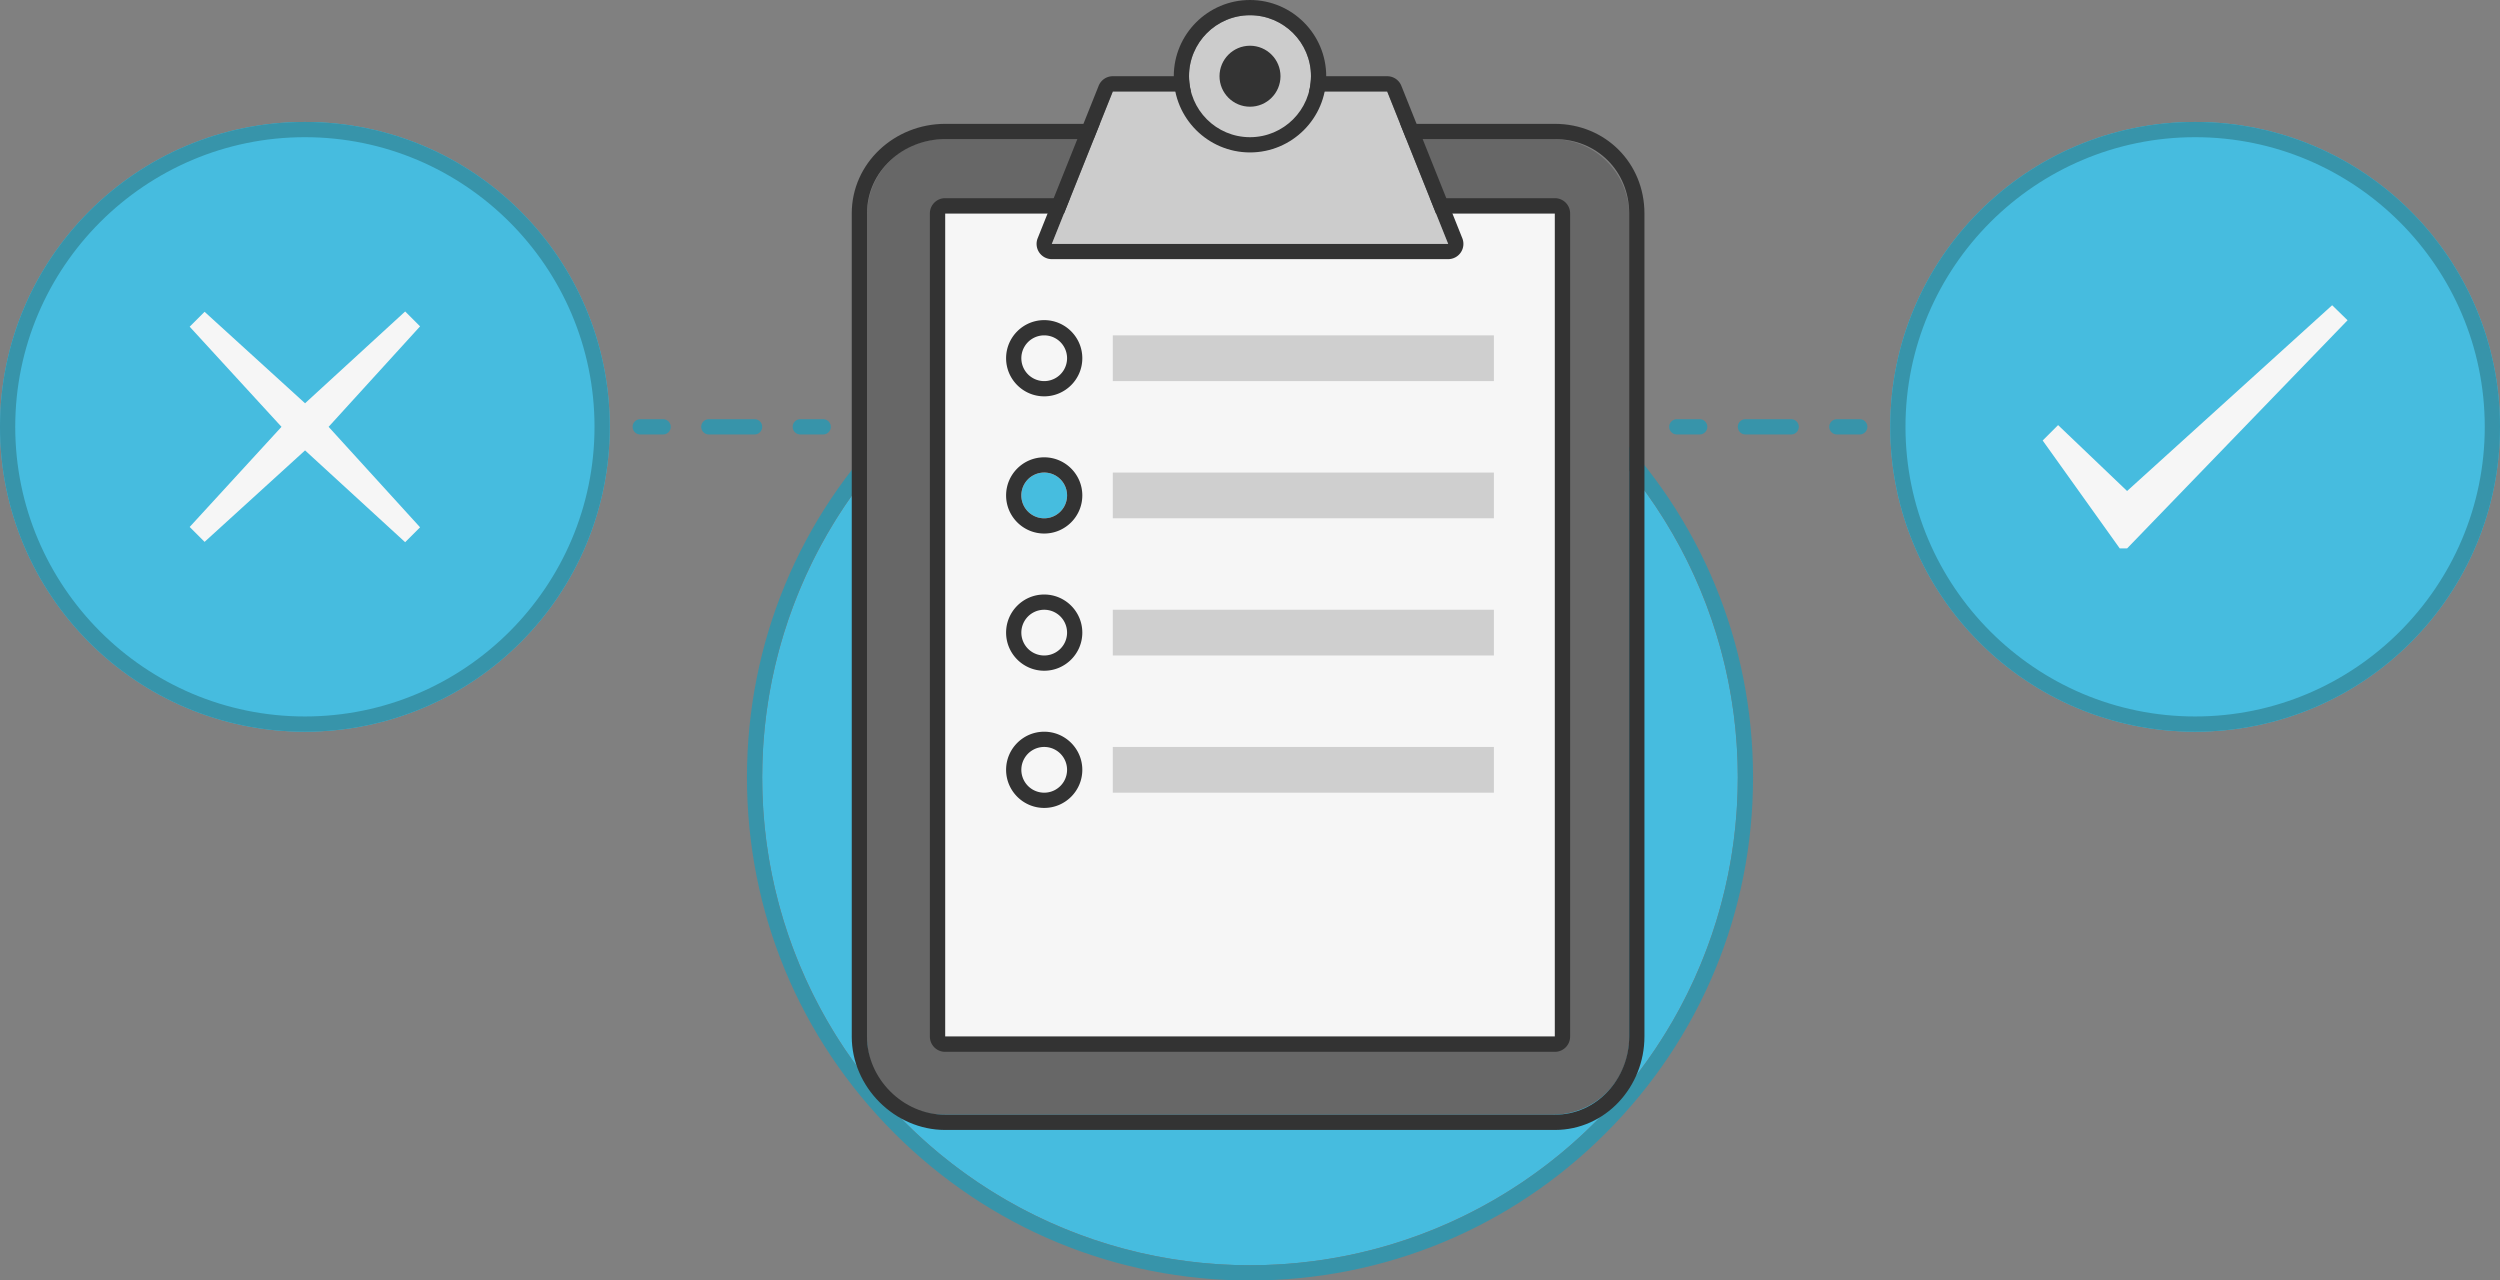 <svg xmlns="http://www.w3.org/2000/svg" width="656" height="336" viewBox="0 0 656 336"><rect x="0" y="0" width="656" height="336" fill="#808080" stroke="none"/><circle fill-rule="evenodd" clip-rule="evenodd" fill="#46BCDF" cx="328" cy="204" r="128"/><path fill="#3794AA" d="M328 76c70.691 0 128 57.307 128 128 0 70.691-57.309 128-128 128-70.692 0-128-57.309-128-128 0-70.693 57.308-128 128-128m0-4c-35.259 0-68.406 13.73-93.338 38.662S196 168.741 196 204c0 35.258 13.73 68.406 38.662 93.338S292.742 336 328 336s68.406-13.73 93.338-38.662S460 239.258 460 204c0-35.259-13.73-68.406-38.662-93.338C396.406 85.73 363.258 72 328 72z"/><circle fill-rule="evenodd" clip-rule="evenodd" fill="#46BCDF" cx="576" cy="112" r="80"/><path fill="#3794AA" d="M576 36c41.906 0 76 34.093 76 76 0 41.906-34.094 76-76 76s-76-34.094-76-76c0-41.907 34.094-76 76-76m0-4c-44.183 0-80 35.816-80 80s35.817 80 80 80 80-35.816 80-80-35.817-80-80-80z"/><path fill="#F6F6F6" d="M558.149 128.84l53.805-48.748L616 84.037l-57.851 59.871h-1.922L536 115.59l4.045-4.045 18.104 17.295z"/><circle fill-rule="evenodd" clip-rule="evenodd" fill="#46BCDF" cx="80" cy="112" r="80"/><path fill="#3794AA" d="M80 36c41.907 0 76 34.093 76 76 0 41.906-34.093 76-76 76S4 153.906 4 112c0-41.907 34.093-76 76-76m0-4C35.817 32 0 67.816 0 112s35.817 80 80 80 80-35.816 80-80-35.817-80-80-80z"/><path fill="#F6F6F6" d="M53.682 142.183l-3.909-3.909L73.864 112 49.772 85.727l3.909-3.909 26.364 24.001 26.272-24.092 3.909 3.909-24 26.364 24 26.364-3.909 3.909-26.272-24.091-26.363 24.001z"/><g fill="#3794AA"><path d="M174 114h-6a2 2 0 0 1 0-4h6a2 2 0 0 1 0 4zM198 114h-12a2 2 0 0 1 0-4h12a2 2 0 0 1 0 4zM216 114h-6a2 2 0 0 1 0-4h6a2 2 0 0 1 0 4z"/></g><g fill="#3794AA"><path d="M488 114h-6a2 2 0 0 1 0-4h6a2 2 0 0 1 0 4zM470 114h-12a2 2 0 0 1 0-4h12a2 2 0 0 1 0 4zM446 114h-6a2 2 0 0 1 0-4h6a2 2 0 0 1 0 4z"/></g><path fill="#676767" d="M427.5 56.5c0-11.046-8.954-20-20-20h-160c-11.046 0-20 8.954-20 20v216c0 11.046 8.954 20 20 20h160c11.046 0 20-8.954 20-20v-216z"/><path fill="#333" d="M408 36.5c11.046 0 19.5 8.454 19.5 19.5v216c0 11.046-8.454 20.5-19.5 20.5H248c-11.046 0-20.5-9.454-20.5-20.5V56c0-11.046 9.454-19.5 20.5-19.5h159.5m.5-4H248c-13.233 0-24.5 10.267-24.5 23.5v216c0 13.233 11.267 24.5 24.5 24.5h160c13.233 0 23.5-11.267 23.5-24.5V56c0-13.233-10.267-23.5-23.5-23.5z"/><path fill="#F6F6F6" d="M248 56h160v216H248z"/><path fill="#333" d="M408 56v216H248V56h160m0-4H248a4 4 0 0 0-4 4v216a4 4 0 0 0 4 4h160a4 4 0 0 0 4-4V56a4 4 0 0 0-4-4z"/><path fill="#CCC" d="M292 24l-16 40h104l-16-40z"/><path fill="#333" d="M364 24l16 40H276l16-40h72m0-4h-72a4 4 0 0 0-3.714 2.515l-16 40A4 4 0 0 0 276 68h104a4 4 0 0 0 3.713-5.485l-16-40A3.998 3.998 0 0 0 364 20z"/><circle fill="#CCC" cx="328" cy="20" r="16"/><path fill="#333" d="M328 4c8.837 0 16 7.164 16 16s-7.163 16-16 16-16-7.164-16-16 7.163-16 16-16m0-4c-11.027 0-20 8.972-20 20s8.973 20 20 20 20-8.972 20-20-8.973-20-20-20z"/><circle fill="#333" cx="328" cy="20" r="8"/><path opacity=".2" fill-rule="evenodd" clip-rule="evenodd" fill="#333" d="M292 88h100v12H292z"/><path fill="#333" d="M274 88a6 6 0 1 1 0 12 6 6 0 0 1 0-12m0-4c-5.514 0-10 4.486-10 10s4.486 10 10 10 10-4.486 10-10-4.486-10-10-10z"/><path opacity=".2" fill-rule="evenodd" clip-rule="evenodd" fill="#333" d="M292 124h100v12H292z"/><g><circle fill-rule="evenodd" clip-rule="evenodd" fill="#46BDDF" cx="274" cy="130" r="6"/><path fill="#333" d="M274 124a6 6 0 1 1 0 12 6 6 0 0 1 0-12m0-4c-5.514 0-10 4.486-10 10s4.486 10 10 10 10-4.486 10-10-4.486-10-10-10z"/></g><path opacity=".2" fill-rule="evenodd" clip-rule="evenodd" fill="#333" d="M292 160h100v12H292z"/><path fill="#333" d="M274 160a6 6 0 1 1 0 12 6 6 0 0 1 0-12m0-4c-5.514 0-10 4.486-10 10s4.486 10 10 10 10-4.486 10-10-4.486-10-10-10z"/><path opacity=".2" fill-rule="evenodd" clip-rule="evenodd" fill="#333" d="M292 196h100v12H292z"/><g><circle fill-rule="evenodd" clip-rule="evenodd" fill="#F6F6F6" cx="274" cy="202" r="6"/><path fill="#333" d="M274 196a6 6 0 1 1 0 12 6 6 0 0 1 0-12m0-4c-5.514 0-10 4.486-10 10s4.486 10 10 10 10-4.486 10-10-4.486-10-10-10z"/></g></svg>